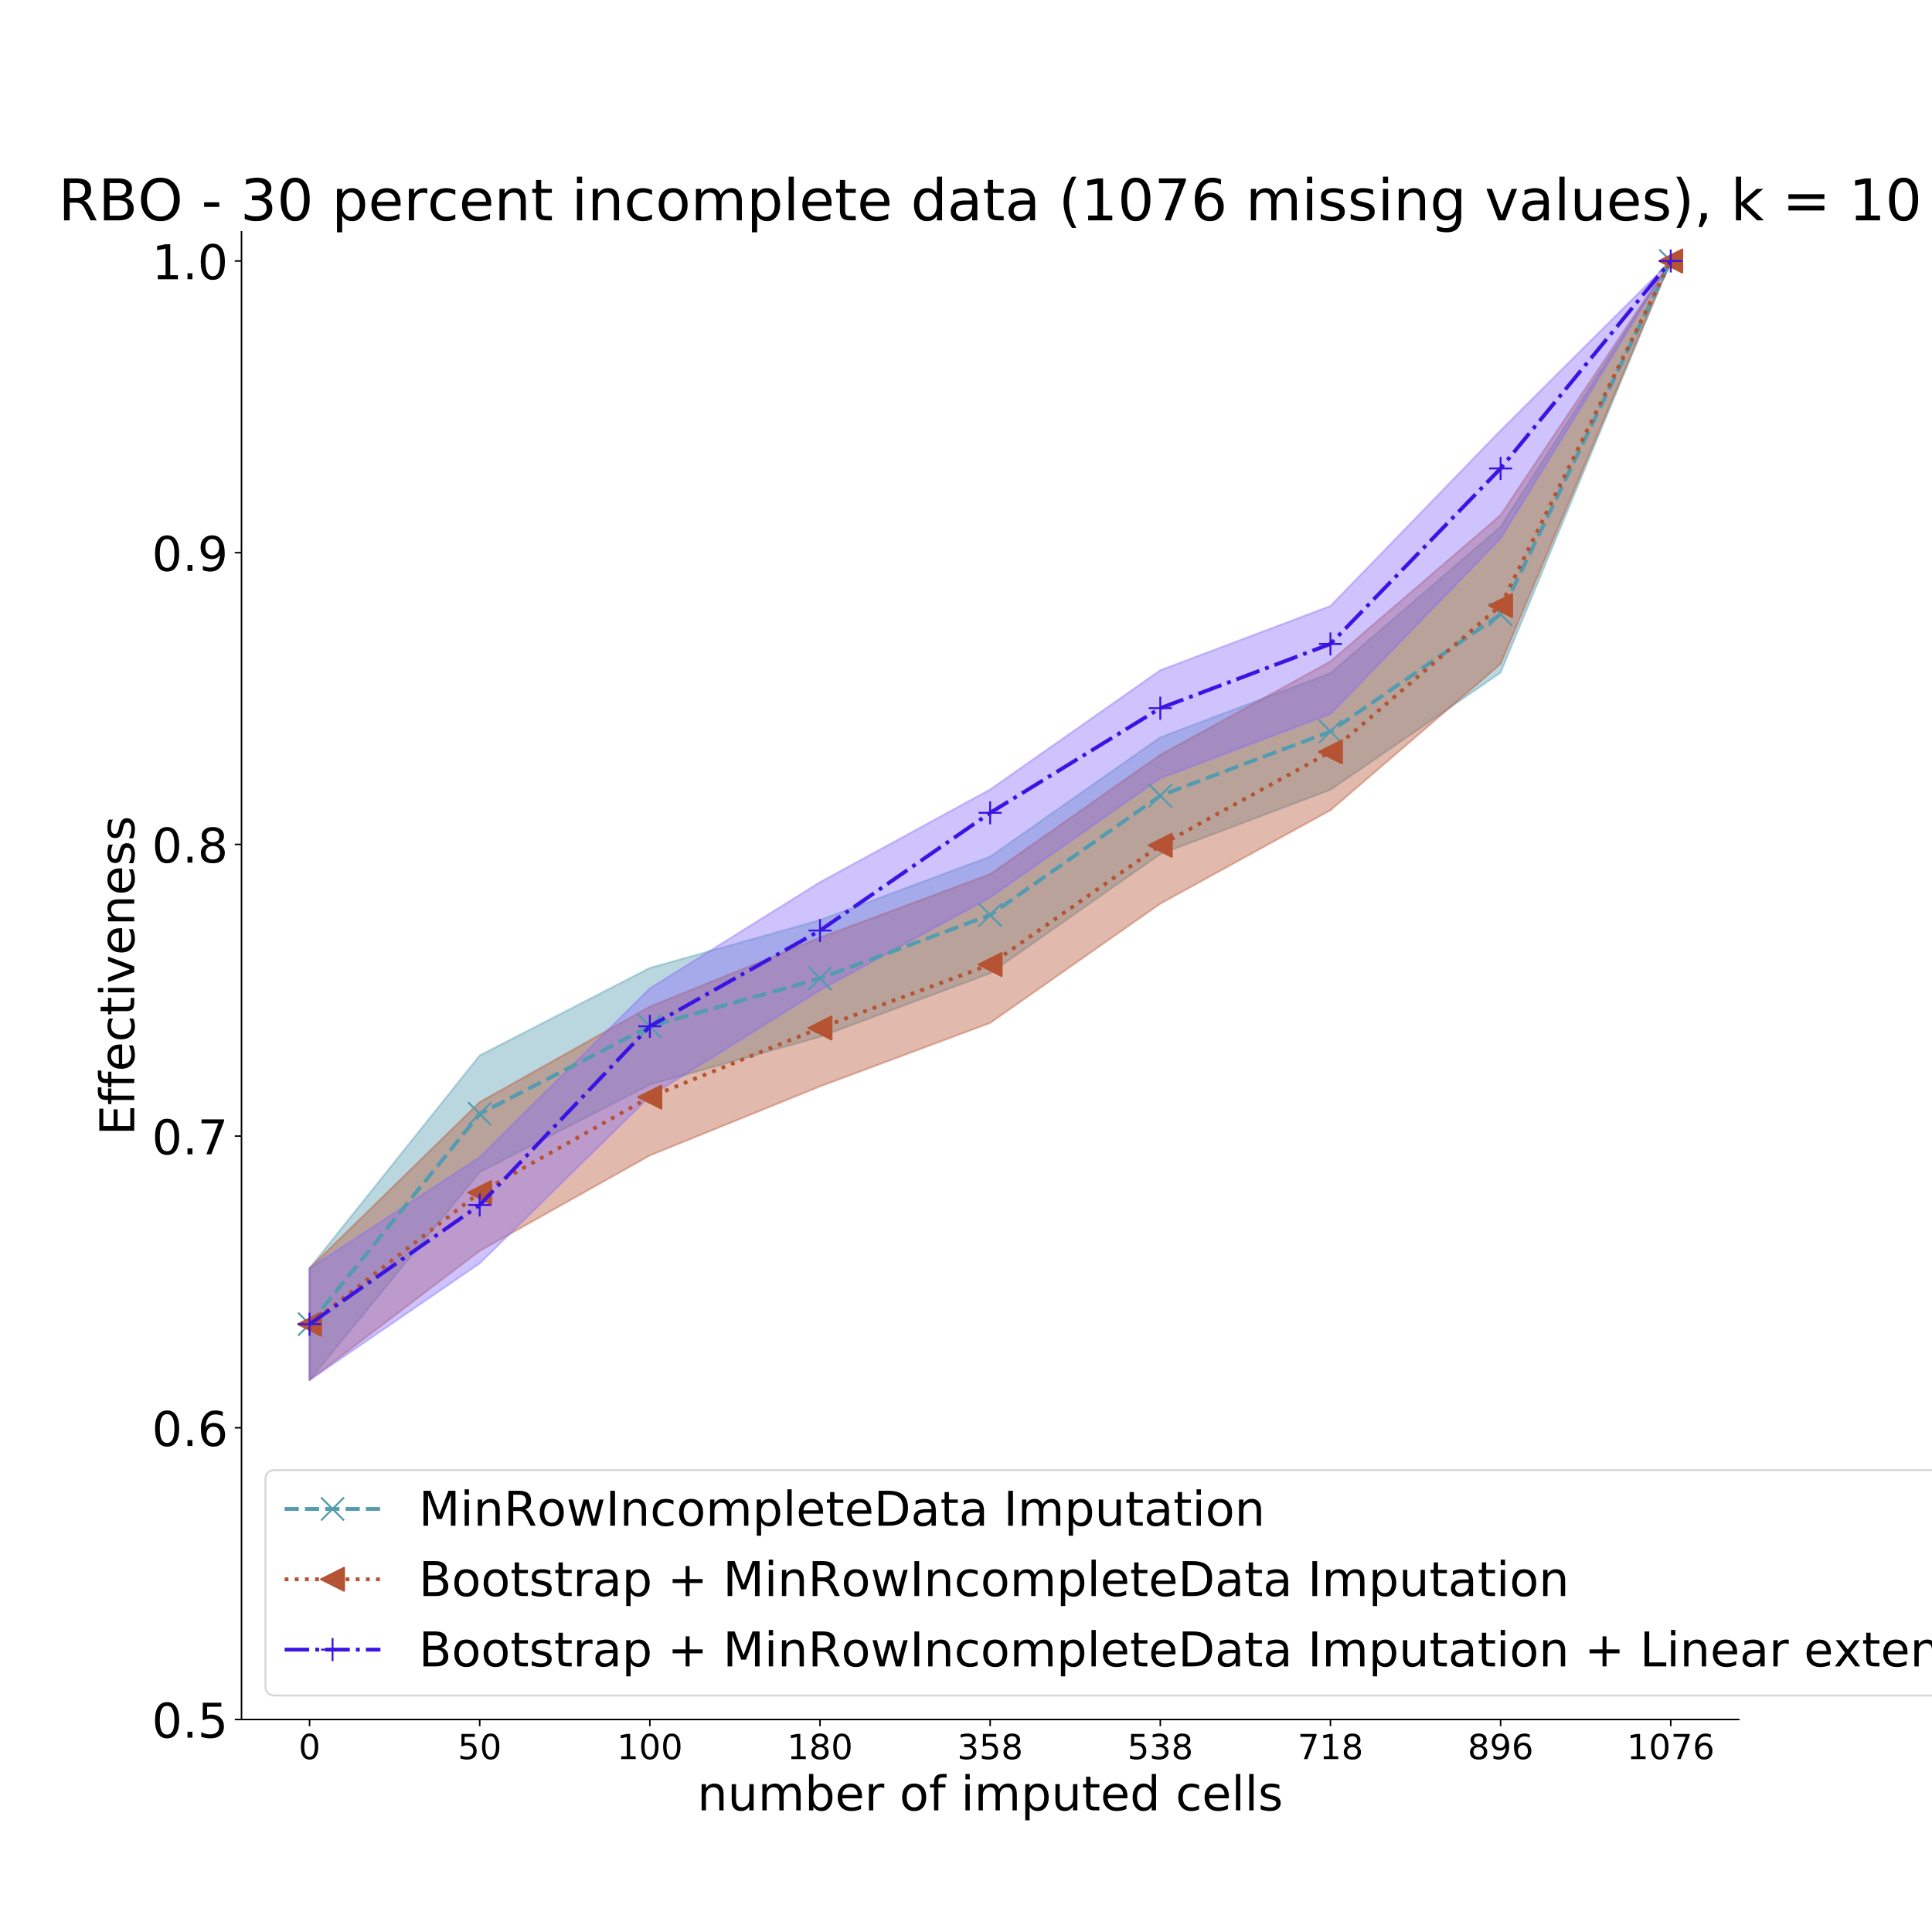 <?xml version="1.0" encoding="utf-8" standalone="no"?>
<!DOCTYPE svg PUBLIC "-//W3C//DTD SVG 1.1//EN"
  "http://www.w3.org/Graphics/SVG/1.1/DTD/svg11.dtd">
<!-- Created with matplotlib (http://matplotlib.org/) -->
<svg height="1008pt" version="1.1" viewBox="0 0 1008 1008" width="1008pt" xmlns="http://www.w3.org/2000/svg" xmlns:xlink="http://www.w3.org/1999/xlink">
 <defs>
  <style type="text/css">
*{stroke-linecap:butt;stroke-linejoin:round;}
  </style>
 </defs>
 <g id="figure_1">
  <g id="patch_1">
   <path d="M 0 1008 
L 1008 1008 
L 1008 0 
L 0 0 
z
" style="fill:#ffffff;"/>
  </g>
  <g id="axes_1">
   <g id="patch_2">
    <path d="M 126 897.12 
L 907.2 897.12 
L 907.2 120.96 
L 126 120.96 
z
" style="fill:#ffffff;"/>
   </g>
   <g id="PolyCollection_1">
    <defs>
     <path d="M 161.509 -346.276 
L 161.509 -287.983 
L 250.282 -396.443 
L 339.055 -442.099 
L 427.827 -467.072 
L 516.6 -500.19 
L 605.373 -562.424 
L 694.145 -595.935 
L 782.918 -657.067 
L 871.691 -871.821 
L 871.691 -871.821 
L 871.691 -871.821 
L 782.918 -733.161 
L 694.145 -656.81 
L 605.373 -623.299 
L 516.6 -561.065 
L 427.827 -527.947 
L 339.055 -502.975 
L 250.282 -457.318 
L 161.509 -346.276 
z
" id="mf5b3839e90" style="stroke:#539caf;stroke-opacity:0.4;"/>
    </defs>
    <g clip-path="url(#p3ab7a77aab)">
     <use style="fill:#539caf;fill-opacity:0.4;stroke:#539caf;stroke-opacity:0.4;" x="0" xlink:href="#mf5b3839e90" y="1008"/>
    </g>
   </g>
   <g id="PolyCollection_2">
    <defs>
     <path d="M 161.509 -346.276 
L 161.509 -287.983 
L 250.282 -355.352 
L 339.055 -405.181 
L 427.827 -441.2 
L 516.6 -474.318 
L 605.373 -536.552 
L 694.145 -585.282 
L 782.918 -661.632 
L 871.691 -871.821 
L 871.691 -871.821 
L 871.691 -871.821 
L 782.918 -739.248 
L 694.145 -662.898 
L 605.373 -614.168 
L 516.6 -551.934 
L 427.827 -518.816 
L 339.055 -482.797 
L 250.282 -432.968 
L 161.509 -346.276 
z
" id="mfecd7cfb87" style="stroke:#b65332;stroke-opacity:0.4;"/>
    </defs>
    <g clip-path="url(#p3ab7a77aab)">
     <use style="fill:#b65332;fill-opacity:0.4;stroke:#b65332;stroke-opacity:0.4;" x="0" xlink:href="#mfecd7cfb87" y="1008"/>
    </g>
   </g>
   <g id="PolyCollection_3">
    <defs>
     <path d="M 161.509 -346.276 
L 161.509 -287.983 
L 250.282 -348.872 
L 339.055 -436.012 
L 427.827 -491.422 
L 516.6 -539.759 
L 605.373 -601.993 
L 694.145 -635.504 
L 782.918 -727.073 
L 871.691 -871.821 
L 871.691 -871.821 
L 871.691 -871.821 
L 782.918 -783.383 
L 694.145 -691.814 
L 605.373 -658.303 
L 516.6 -596.069 
L 427.827 -547.732 
L 339.055 -492.322 
L 250.282 -404.244 
L 161.509 -346.276 
z
" id="mcb4f2f1c4e" style="stroke:#866bfa;stroke-opacity:0.4;"/>
    </defs>
    <g clip-path="url(#p3ab7a77aab)">
     <use style="fill:#866bfa;fill-opacity:0.4;stroke:#866bfa;stroke-opacity:0.4;" x="0" xlink:href="#mcb4f2f1c4e" y="1008"/>
    </g>
   </g>
   <g id="matplotlib.axis_1">
    <g id="xtick_1">
     <g id="line2d_1">
      <defs>
       <path d="M 0 0 
L 0 3.5 
" id="ma24eefcc87" style="stroke:#000000;stroke-width:0.8;"/>
      </defs>
      <g>
       <use style="stroke:#000000;stroke-width:0.8;" x="161.509" xlink:href="#ma24eefcc87" y="897.12"/>
      </g>
     </g>
     <g id="text_1">
      <!-- 0 -->
      <defs>
       <path d="M 31.781 66.406 
Q 24.172 66.406 20.328 58.906 
Q 16.5 51.422 16.5 36.375 
Q 16.5 21.391 20.328 13.891 
Q 24.172 6.391 31.781 6.391 
Q 39.453 6.391 43.281 13.891 
Q 47.125 21.391 47.125 36.375 
Q 47.125 51.422 43.281 58.906 
Q 39.453 66.406 31.781 66.406 
z
M 31.781 74.219 
Q 44.047 74.219 50.516 64.516 
Q 56.984 54.828 56.984 36.375 
Q 56.984 17.969 50.516 8.266 
Q 44.047 -1.422 31.781 -1.422 
Q 19.531 -1.422 13.062 8.266 
Q 6.594 17.969 6.594 36.375 
Q 6.594 54.828 13.062 64.516 
Q 19.531 74.219 31.781 74.219 
z
" id="DejaVuSans-30"/>
      </defs>
      <g transform="translate(155.783 917.797)scale(0.18 -0.18)">
       <use xlink:href="#DejaVuSans-30"/>
      </g>
     </g>
    </g>
    <g id="xtick_2">
     <g id="line2d_2">
      <g>
       <use style="stroke:#000000;stroke-width:0.8;" x="250.282" xlink:href="#ma24eefcc87" y="897.12"/>
      </g>
     </g>
     <g id="text_2">
      <!-- 50 -->
      <defs>
       <path d="M 10.797 72.906 
L 49.516 72.906 
L 49.516 64.594 
L 19.828 64.594 
L 19.828 46.734 
Q 21.969 47.469 24.109 47.828 
Q 26.266 48.188 28.422 48.188 
Q 40.625 48.188 47.75 41.5 
Q 54.891 34.812 54.891 23.391 
Q 54.891 11.625 47.562 5.094 
Q 40.234 -1.422 26.906 -1.422 
Q 22.312 -1.422 17.547 -0.641 
Q 12.797 0.141 7.719 1.703 
L 7.719 11.625 
Q 12.109 9.234 16.797 8.062 
Q 21.484 6.891 26.703 6.891 
Q 35.156 6.891 40.078 11.328 
Q 45.016 15.766 45.016 23.391 
Q 45.016 31 40.078 35.438 
Q 35.156 39.891 26.703 39.891 
Q 22.75 39.891 18.812 39.016 
Q 14.891 38.141 10.797 36.281 
z
" id="DejaVuSans-35"/>
      </defs>
      <g transform="translate(238.829 917.797)scale(0.18 -0.18)">
       <use xlink:href="#DejaVuSans-35"/>
       <use x="63.623" xlink:href="#DejaVuSans-30"/>
      </g>
     </g>
    </g>
    <g id="xtick_3">
     <g id="line2d_3">
      <g>
       <use style="stroke:#000000;stroke-width:0.8;" x="339.055" xlink:href="#ma24eefcc87" y="897.12"/>
      </g>
     </g>
     <g id="text_3">
      <!-- 100 -->
      <defs>
       <path d="M 12.406 8.297 
L 28.516 8.297 
L 28.516 63.922 
L 10.984 60.406 
L 10.984 69.391 
L 28.422 72.906 
L 38.281 72.906 
L 38.281 8.297 
L 54.391 8.297 
L 54.391 0 
L 12.406 0 
z
" id="DejaVuSans-31"/>
      </defs>
      <g transform="translate(321.876 917.797)scale(0.18 -0.18)">
       <use xlink:href="#DejaVuSans-31"/>
       <use x="63.623" xlink:href="#DejaVuSans-30"/>
       <use x="127.246" xlink:href="#DejaVuSans-30"/>
      </g>
     </g>
    </g>
    <g id="xtick_4">
     <g id="line2d_4">
      <g>
       <use style="stroke:#000000;stroke-width:0.8;" x="427.827" xlink:href="#ma24eefcc87" y="897.12"/>
      </g>
     </g>
     <g id="text_4">
      <!-- 180 -->
      <defs>
       <path d="M 31.781 34.625 
Q 24.75 34.625 20.719 30.859 
Q 16.703 27.094 16.703 20.516 
Q 16.703 13.922 20.719 10.156 
Q 24.75 6.391 31.781 6.391 
Q 38.812 6.391 42.859 10.172 
Q 46.922 13.969 46.922 20.516 
Q 46.922 27.094 42.891 30.859 
Q 38.875 34.625 31.781 34.625 
z
M 21.922 38.812 
Q 15.578 40.375 12.031 44.719 
Q 8.5 49.078 8.5 55.328 
Q 8.5 64.062 14.719 69.141 
Q 20.953 74.219 31.781 74.219 
Q 42.672 74.219 48.875 69.141 
Q 55.078 64.062 55.078 55.328 
Q 55.078 49.078 51.531 44.719 
Q 48 40.375 41.703 38.812 
Q 48.828 37.156 52.797 32.312 
Q 56.781 27.484 56.781 20.516 
Q 56.781 9.906 50.312 4.234 
Q 43.844 -1.422 31.781 -1.422 
Q 19.734 -1.422 13.25 4.234 
Q 6.781 9.906 6.781 20.516 
Q 6.781 27.484 10.781 32.312 
Q 14.797 37.156 21.922 38.812 
z
M 18.312 54.391 
Q 18.312 48.734 21.844 45.562 
Q 25.391 42.391 31.781 42.391 
Q 38.141 42.391 41.719 45.562 
Q 45.312 48.734 45.312 54.391 
Q 45.312 60.062 41.719 63.234 
Q 38.141 66.406 31.781 66.406 
Q 25.391 66.406 21.844 63.234 
Q 18.312 60.062 18.312 54.391 
z
" id="DejaVuSans-38"/>
      </defs>
      <g transform="translate(410.649 917.797)scale(0.18 -0.18)">
       <use xlink:href="#DejaVuSans-31"/>
       <use x="63.623" xlink:href="#DejaVuSans-38"/>
       <use x="127.246" xlink:href="#DejaVuSans-30"/>
      </g>
     </g>
    </g>
    <g id="xtick_5">
     <g id="line2d_5">
      <g>
       <use style="stroke:#000000;stroke-width:0.8;" x="516.6" xlink:href="#ma24eefcc87" y="897.12"/>
      </g>
     </g>
     <g id="text_5">
      <!-- 358 -->
      <defs>
       <path d="M 40.578 39.312 
Q 47.656 37.797 51.625 33 
Q 55.609 28.219 55.609 21.188 
Q 55.609 10.406 48.188 4.484 
Q 40.766 -1.422 27.094 -1.422 
Q 22.516 -1.422 17.656 -0.516 
Q 12.797 0.391 7.625 2.203 
L 7.625 11.719 
Q 11.719 9.328 16.594 8.109 
Q 21.484 6.891 26.812 6.891 
Q 36.078 6.891 40.938 10.547 
Q 45.797 14.203 45.797 21.188 
Q 45.797 27.641 41.281 31.266 
Q 36.766 34.906 28.719 34.906 
L 20.219 34.906 
L 20.219 43.016 
L 29.109 43.016 
Q 36.375 43.016 40.234 45.922 
Q 44.094 48.828 44.094 54.297 
Q 44.094 59.906 40.109 62.906 
Q 36.141 65.922 28.719 65.922 
Q 24.656 65.922 20.016 65.031 
Q 15.375 64.156 9.812 62.312 
L 9.812 71.094 
Q 15.438 72.656 20.344 73.438 
Q 25.25 74.219 29.594 74.219 
Q 40.828 74.219 47.359 69.109 
Q 53.906 64.016 53.906 55.328 
Q 53.906 49.266 50.438 45.094 
Q 46.969 40.922 40.578 39.312 
z
" id="DejaVuSans-33"/>
      </defs>
      <g transform="translate(499.421 917.797)scale(0.18 -0.18)">
       <use xlink:href="#DejaVuSans-33"/>
       <use x="63.623" xlink:href="#DejaVuSans-35"/>
       <use x="127.246" xlink:href="#DejaVuSans-38"/>
      </g>
     </g>
    </g>
    <g id="xtick_6">
     <g id="line2d_6">
      <g>
       <use style="stroke:#000000;stroke-width:0.8;" x="605.373" xlink:href="#ma24eefcc87" y="897.12"/>
      </g>
     </g>
     <g id="text_6">
      <!-- 538 -->
      <g transform="translate(588.194 917.797)scale(0.18 -0.18)">
       <use xlink:href="#DejaVuSans-35"/>
       <use x="63.623" xlink:href="#DejaVuSans-33"/>
       <use x="127.246" xlink:href="#DejaVuSans-38"/>
      </g>
     </g>
    </g>
    <g id="xtick_7">
     <g id="line2d_7">
      <g>
       <use style="stroke:#000000;stroke-width:0.8;" x="694.145" xlink:href="#ma24eefcc87" y="897.12"/>
      </g>
     </g>
     <g id="text_7">
      <!-- 718 -->
      <defs>
       <path d="M 8.203 72.906 
L 55.078 72.906 
L 55.078 68.703 
L 28.609 0 
L 18.312 0 
L 43.219 64.594 
L 8.203 64.594 
z
" id="DejaVuSans-37"/>
      </defs>
      <g transform="translate(676.967 917.797)scale(0.18 -0.18)">
       <use xlink:href="#DejaVuSans-37"/>
       <use x="63.623" xlink:href="#DejaVuSans-31"/>
       <use x="127.246" xlink:href="#DejaVuSans-38"/>
      </g>
     </g>
    </g>
    <g id="xtick_8">
     <g id="line2d_8">
      <g>
       <use style="stroke:#000000;stroke-width:0.8;" x="782.918" xlink:href="#ma24eefcc87" y="897.12"/>
      </g>
     </g>
     <g id="text_8">
      <!-- 896 -->
      <defs>
       <path d="M 10.984 1.516 
L 10.984 10.5 
Q 14.703 8.734 18.5 7.812 
Q 22.312 6.891 25.984 6.891 
Q 35.75 6.891 40.891 13.453 
Q 46.047 20.016 46.781 33.406 
Q 43.953 29.203 39.594 26.953 
Q 35.25 24.703 29.984 24.703 
Q 19.047 24.703 12.672 31.312 
Q 6.297 37.938 6.297 49.422 
Q 6.297 60.641 12.938 67.422 
Q 19.578 74.219 30.609 74.219 
Q 43.266 74.219 49.922 64.516 
Q 56.594 54.828 56.594 36.375 
Q 56.594 19.141 48.406 8.859 
Q 40.234 -1.422 26.422 -1.422 
Q 22.703 -1.422 18.891 -0.688 
Q 15.094 0.047 10.984 1.516 
z
M 30.609 32.422 
Q 37.25 32.422 41.125 36.953 
Q 45.016 41.5 45.016 49.422 
Q 45.016 57.281 41.125 61.844 
Q 37.25 66.406 30.609 66.406 
Q 23.969 66.406 20.094 61.844 
Q 16.219 57.281 16.219 49.422 
Q 16.219 41.5 20.094 36.953 
Q 23.969 32.422 30.609 32.422 
z
" id="DejaVuSans-39"/>
       <path d="M 33.016 40.375 
Q 26.375 40.375 22.484 35.828 
Q 18.609 31.297 18.609 23.391 
Q 18.609 15.531 22.484 10.953 
Q 26.375 6.391 33.016 6.391 
Q 39.656 6.391 43.531 10.953 
Q 47.406 15.531 47.406 23.391 
Q 47.406 31.297 43.531 35.828 
Q 39.656 40.375 33.016 40.375 
z
M 52.594 71.297 
L 52.594 62.312 
Q 48.875 64.062 45.094 64.984 
Q 41.312 65.922 37.594 65.922 
Q 27.828 65.922 22.672 59.328 
Q 17.531 52.734 16.797 39.406 
Q 19.672 43.656 24.016 45.922 
Q 28.375 48.188 33.594 48.188 
Q 44.578 48.188 50.953 41.516 
Q 57.328 34.859 57.328 23.391 
Q 57.328 12.156 50.688 5.359 
Q 44.047 -1.422 33.016 -1.422 
Q 20.359 -1.422 13.672 8.266 
Q 6.984 17.969 6.984 36.375 
Q 6.984 53.656 15.188 63.938 
Q 23.391 74.219 37.203 74.219 
Q 40.922 74.219 44.703 73.484 
Q 48.484 72.75 52.594 71.297 
z
" id="DejaVuSans-36"/>
      </defs>
      <g transform="translate(765.739 917.797)scale(0.18 -0.18)">
       <use xlink:href="#DejaVuSans-38"/>
       <use x="63.623" xlink:href="#DejaVuSans-39"/>
       <use x="127.246" xlink:href="#DejaVuSans-36"/>
      </g>
     </g>
    </g>
    <g id="xtick_9">
     <g id="line2d_9">
      <g>
       <use style="stroke:#000000;stroke-width:0.8;" x="871.691" xlink:href="#ma24eefcc87" y="897.12"/>
      </g>
     </g>
     <g id="text_9">
      <!-- 1076 -->
      <g transform="translate(848.786 917.797)scale(0.18 -0.18)">
       <use xlink:href="#DejaVuSans-31"/>
       <use x="63.623" xlink:href="#DejaVuSans-30"/>
       <use x="127.246" xlink:href="#DejaVuSans-37"/>
       <use x="190.869" xlink:href="#DejaVuSans-36"/>
      </g>
     </g>
    </g>
    <g id="text_10">
     <!-- number of imputed cells -->
     <defs>
      <path d="M 54.891 33.016 
L 54.891 0 
L 45.906 0 
L 45.906 32.719 
Q 45.906 40.484 42.875 44.328 
Q 39.844 48.188 33.797 48.188 
Q 26.516 48.188 22.312 43.547 
Q 18.109 38.922 18.109 30.906 
L 18.109 0 
L 9.078 0 
L 9.078 54.688 
L 18.109 54.688 
L 18.109 46.188 
Q 21.344 51.125 25.703 53.562 
Q 30.078 56 35.797 56 
Q 45.219 56 50.047 50.172 
Q 54.891 44.344 54.891 33.016 
z
" id="DejaVuSans-6e"/>
      <path d="M 8.5 21.578 
L 8.5 54.688 
L 17.484 54.688 
L 17.484 21.922 
Q 17.484 14.156 20.5 10.266 
Q 23.531 6.391 29.594 6.391 
Q 36.859 6.391 41.078 11.031 
Q 45.312 15.672 45.312 23.688 
L 45.312 54.688 
L 54.297 54.688 
L 54.297 0 
L 45.312 0 
L 45.312 8.406 
Q 42.047 3.422 37.719 1 
Q 33.406 -1.422 27.688 -1.422 
Q 18.266 -1.422 13.375 4.438 
Q 8.5 10.297 8.5 21.578 
z
M 31.109 56 
z
" id="DejaVuSans-75"/>
      <path d="M 52 44.188 
Q 55.375 50.25 60.062 53.125 
Q 64.75 56 71.094 56 
Q 79.641 56 84.281 50.016 
Q 88.922 44.047 88.922 33.016 
L 88.922 0 
L 79.891 0 
L 79.891 32.719 
Q 79.891 40.578 77.094 44.375 
Q 74.312 48.188 68.609 48.188 
Q 61.625 48.188 57.562 43.547 
Q 53.516 38.922 53.516 30.906 
L 53.516 0 
L 44.484 0 
L 44.484 32.719 
Q 44.484 40.625 41.703 44.406 
Q 38.922 48.188 33.109 48.188 
Q 26.219 48.188 22.156 43.531 
Q 18.109 38.875 18.109 30.906 
L 18.109 0 
L 9.078 0 
L 9.078 54.688 
L 18.109 54.688 
L 18.109 46.188 
Q 21.188 51.219 25.484 53.609 
Q 29.781 56 35.688 56 
Q 41.656 56 45.828 52.969 
Q 50 49.953 52 44.188 
z
" id="DejaVuSans-6d"/>
      <path d="M 48.688 27.297 
Q 48.688 37.203 44.609 42.844 
Q 40.531 48.484 33.406 48.484 
Q 26.266 48.484 22.188 42.844 
Q 18.109 37.203 18.109 27.297 
Q 18.109 17.391 22.188 11.75 
Q 26.266 6.109 33.406 6.109 
Q 40.531 6.109 44.609 11.75 
Q 48.688 17.391 48.688 27.297 
z
M 18.109 46.391 
Q 20.953 51.266 25.266 53.625 
Q 29.594 56 35.594 56 
Q 45.562 56 51.781 48.094 
Q 58.016 40.188 58.016 27.297 
Q 58.016 14.406 51.781 6.484 
Q 45.562 -1.422 35.594 -1.422 
Q 29.594 -1.422 25.266 0.953 
Q 20.953 3.328 18.109 8.203 
L 18.109 0 
L 9.078 0 
L 9.078 75.984 
L 18.109 75.984 
z
" id="DejaVuSans-62"/>
      <path d="M 56.203 29.594 
L 56.203 25.203 
L 14.891 25.203 
Q 15.484 15.922 20.484 11.062 
Q 25.484 6.203 34.422 6.203 
Q 39.594 6.203 44.453 7.469 
Q 49.312 8.734 54.109 11.281 
L 54.109 2.781 
Q 49.266 0.734 44.188 -0.344 
Q 39.109 -1.422 33.891 -1.422 
Q 20.797 -1.422 13.156 6.188 
Q 5.516 13.812 5.516 26.812 
Q 5.516 40.234 12.766 48.109 
Q 20.016 56 32.328 56 
Q 43.359 56 49.781 48.891 
Q 56.203 41.797 56.203 29.594 
z
M 47.219 32.234 
Q 47.125 39.594 43.094 43.984 
Q 39.062 48.391 32.422 48.391 
Q 24.906 48.391 20.391 44.141 
Q 15.875 39.891 15.188 32.172 
z
" id="DejaVuSans-65"/>
      <path d="M 41.109 46.297 
Q 39.594 47.172 37.812 47.578 
Q 36.031 48 33.891 48 
Q 26.266 48 22.188 43.047 
Q 18.109 38.094 18.109 28.812 
L 18.109 0 
L 9.078 0 
L 9.078 54.688 
L 18.109 54.688 
L 18.109 46.188 
Q 20.953 51.172 25.484 53.578 
Q 30.031 56 36.531 56 
Q 37.453 56 38.578 55.875 
Q 39.703 55.766 41.062 55.516 
z
" id="DejaVuSans-72"/>
      <path id="DejaVuSans-20"/>
      <path d="M 30.609 48.391 
Q 23.391 48.391 19.188 42.75 
Q 14.984 37.109 14.984 27.297 
Q 14.984 17.484 19.156 11.844 
Q 23.344 6.203 30.609 6.203 
Q 37.797 6.203 41.984 11.859 
Q 46.188 17.531 46.188 27.297 
Q 46.188 37.016 41.984 42.703 
Q 37.797 48.391 30.609 48.391 
z
M 30.609 56 
Q 42.328 56 49.016 48.375 
Q 55.719 40.766 55.719 27.297 
Q 55.719 13.875 49.016 6.219 
Q 42.328 -1.422 30.609 -1.422 
Q 18.844 -1.422 12.172 6.219 
Q 5.516 13.875 5.516 27.297 
Q 5.516 40.766 12.172 48.375 
Q 18.844 56 30.609 56 
z
" id="DejaVuSans-6f"/>
      <path d="M 37.109 75.984 
L 37.109 68.5 
L 28.516 68.5 
Q 23.688 68.5 21.797 66.547 
Q 19.922 64.594 19.922 59.516 
L 19.922 54.688 
L 34.719 54.688 
L 34.719 47.703 
L 19.922 47.703 
L 19.922 0 
L 10.891 0 
L 10.891 47.703 
L 2.297 47.703 
L 2.297 54.688 
L 10.891 54.688 
L 10.891 58.5 
Q 10.891 67.625 15.141 71.797 
Q 19.391 75.984 28.609 75.984 
z
" id="DejaVuSans-66"/>
      <path d="M 9.422 54.688 
L 18.406 54.688 
L 18.406 0 
L 9.422 0 
z
M 9.422 75.984 
L 18.406 75.984 
L 18.406 64.594 
L 9.422 64.594 
z
" id="DejaVuSans-69"/>
      <path d="M 18.109 8.203 
L 18.109 -20.797 
L 9.078 -20.797 
L 9.078 54.688 
L 18.109 54.688 
L 18.109 46.391 
Q 20.953 51.266 25.266 53.625 
Q 29.594 56 35.594 56 
Q 45.562 56 51.781 48.094 
Q 58.016 40.188 58.016 27.297 
Q 58.016 14.406 51.781 6.484 
Q 45.562 -1.422 35.594 -1.422 
Q 29.594 -1.422 25.266 0.953 
Q 20.953 3.328 18.109 8.203 
z
M 48.688 27.297 
Q 48.688 37.203 44.609 42.844 
Q 40.531 48.484 33.406 48.484 
Q 26.266 48.484 22.188 42.844 
Q 18.109 37.203 18.109 27.297 
Q 18.109 17.391 22.188 11.75 
Q 26.266 6.109 33.406 6.109 
Q 40.531 6.109 44.609 11.75 
Q 48.688 17.391 48.688 27.297 
z
" id="DejaVuSans-70"/>
      <path d="M 18.312 70.219 
L 18.312 54.688 
L 36.812 54.688 
L 36.812 47.703 
L 18.312 47.703 
L 18.312 18.016 
Q 18.312 11.328 20.141 9.422 
Q 21.969 7.516 27.594 7.516 
L 36.812 7.516 
L 36.812 0 
L 27.594 0 
Q 17.188 0 13.234 3.875 
Q 9.281 7.766 9.281 18.016 
L 9.281 47.703 
L 2.688 47.703 
L 2.688 54.688 
L 9.281 54.688 
L 9.281 70.219 
z
" id="DejaVuSans-74"/>
      <path d="M 45.406 46.391 
L 45.406 75.984 
L 54.391 75.984 
L 54.391 0 
L 45.406 0 
L 45.406 8.203 
Q 42.578 3.328 38.25 0.953 
Q 33.938 -1.422 27.875 -1.422 
Q 17.969 -1.422 11.734 6.484 
Q 5.516 14.406 5.516 27.297 
Q 5.516 40.188 11.734 48.094 
Q 17.969 56 27.875 56 
Q 33.938 56 38.25 53.625 
Q 42.578 51.266 45.406 46.391 
z
M 14.797 27.297 
Q 14.797 17.391 18.875 11.75 
Q 22.953 6.109 30.078 6.109 
Q 37.203 6.109 41.297 11.75 
Q 45.406 17.391 45.406 27.297 
Q 45.406 37.203 41.297 42.844 
Q 37.203 48.484 30.078 48.484 
Q 22.953 48.484 18.875 42.844 
Q 14.797 37.203 14.797 27.297 
z
" id="DejaVuSans-64"/>
      <path d="M 48.781 52.594 
L 48.781 44.188 
Q 44.969 46.297 41.141 47.344 
Q 37.312 48.391 33.406 48.391 
Q 24.656 48.391 19.812 42.844 
Q 14.984 37.312 14.984 27.297 
Q 14.984 17.281 19.812 11.734 
Q 24.656 6.203 33.406 6.203 
Q 37.312 6.203 41.141 7.25 
Q 44.969 8.297 48.781 10.406 
L 48.781 2.094 
Q 45.016 0.344 40.984 -0.531 
Q 36.969 -1.422 32.422 -1.422 
Q 20.062 -1.422 12.781 6.344 
Q 5.516 14.109 5.516 27.297 
Q 5.516 40.672 12.859 48.328 
Q 20.219 56 33.016 56 
Q 37.156 56 41.109 55.141 
Q 45.062 54.297 48.781 52.594 
z
" id="DejaVuSans-63"/>
      <path d="M 9.422 75.984 
L 18.406 75.984 
L 18.406 0 
L 9.422 0 
z
" id="DejaVuSans-6c"/>
      <path d="M 44.281 53.078 
L 44.281 44.578 
Q 40.484 46.531 36.375 47.5 
Q 32.281 48.484 27.875 48.484 
Q 21.188 48.484 17.844 46.438 
Q 14.5 44.391 14.5 40.281 
Q 14.5 37.156 16.891 35.375 
Q 19.281 33.594 26.516 31.984 
L 29.594 31.297 
Q 39.156 29.25 43.188 25.516 
Q 47.219 21.781 47.219 15.094 
Q 47.219 7.469 41.188 3.016 
Q 35.156 -1.422 24.609 -1.422 
Q 20.219 -1.422 15.453 -0.562 
Q 10.688 0.297 5.422 2 
L 5.422 11.281 
Q 10.406 8.688 15.234 7.391 
Q 20.062 6.109 24.812 6.109 
Q 31.156 6.109 34.562 8.281 
Q 37.984 10.453 37.984 14.406 
Q 37.984 18.062 35.516 20.016 
Q 33.062 21.969 24.703 23.781 
L 21.578 24.516 
Q 13.234 26.266 9.516 29.906 
Q 5.812 33.547 5.812 39.891 
Q 5.812 47.609 11.281 51.797 
Q 16.75 56 26.812 56 
Q 31.781 56 36.172 55.266 
Q 40.578 54.547 44.281 53.078 
z
" id="DejaVuSans-73"/>
     </defs>
     <g transform="translate(363.793 944.537)scale(0.25 -0.25)">
      <use xlink:href="#DejaVuSans-6e"/>
      <use x="63.379" xlink:href="#DejaVuSans-75"/>
      <use x="126.758" xlink:href="#DejaVuSans-6d"/>
      <use x="224.17" xlink:href="#DejaVuSans-62"/>
      <use x="287.646" xlink:href="#DejaVuSans-65"/>
      <use x="349.17" xlink:href="#DejaVuSans-72"/>
      <use x="390.283" xlink:href="#DejaVuSans-20"/>
      <use x="422.07" xlink:href="#DejaVuSans-6f"/>
      <use x="483.252" xlink:href="#DejaVuSans-66"/>
      <use x="518.457" xlink:href="#DejaVuSans-20"/>
      <use x="550.244" xlink:href="#DejaVuSans-69"/>
      <use x="578.027" xlink:href="#DejaVuSans-6d"/>
      <use x="675.439" xlink:href="#DejaVuSans-70"/>
      <use x="738.916" xlink:href="#DejaVuSans-75"/>
      <use x="802.295" xlink:href="#DejaVuSans-74"/>
      <use x="841.504" xlink:href="#DejaVuSans-65"/>
      <use x="903.027" xlink:href="#DejaVuSans-64"/>
      <use x="966.504" xlink:href="#DejaVuSans-20"/>
      <use x="998.291" xlink:href="#DejaVuSans-63"/>
      <use x="1053.271" xlink:href="#DejaVuSans-65"/>
      <use x="1114.795" xlink:href="#DejaVuSans-6c"/>
      <use x="1142.578" xlink:href="#DejaVuSans-6c"/>
      <use x="1170.361" xlink:href="#DejaVuSans-73"/>
     </g>
    </g>
   </g>
   <g id="matplotlib.axis_2">
    <g id="ytick_1">
     <g id="line2d_10">
      <defs>
       <path d="M 0 0 
L -3.5 0 
" id="m25cbc87852" style="stroke:#000000;stroke-width:0.8;"/>
      </defs>
      <g>
       <use style="stroke:#000000;stroke-width:0.8;" x="126" xlink:href="#m25cbc87852" y="897.12"/>
      </g>
     </g>
     <g id="text_11">
      <!-- 0.5 -->
      <defs>
       <path d="M 10.688 12.406 
L 21 12.406 
L 21 0 
L 10.688 0 
z
" id="DejaVuSans-2e"/>
      </defs>
      <g transform="translate(79.242 906.618)scale(0.25 -0.25)">
       <use xlink:href="#DejaVuSans-30"/>
       <use x="63.623" xlink:href="#DejaVuSans-2e"/>
       <use x="95.41" xlink:href="#DejaVuSans-35"/>
      </g>
     </g>
    </g>
    <g id="ytick_2">
     <g id="line2d_11">
      <g>
       <use style="stroke:#000000;stroke-width:0.8;" x="126" xlink:href="#m25cbc87852" y="744.932"/>
      </g>
     </g>
     <g id="text_12">
      <!-- 0.6 -->
      <g transform="translate(79.242 754.43)scale(0.25 -0.25)">
       <use xlink:href="#DejaVuSans-30"/>
       <use x="63.623" xlink:href="#DejaVuSans-2e"/>
       <use x="95.41" xlink:href="#DejaVuSans-36"/>
      </g>
     </g>
    </g>
    <g id="ytick_3">
     <g id="line2d_12">
      <g>
       <use style="stroke:#000000;stroke-width:0.8;" x="126" xlink:href="#m25cbc87852" y="592.744"/>
      </g>
     </g>
     <g id="text_13">
      <!-- 0.7 -->
      <g transform="translate(79.242 602.242)scale(0.25 -0.25)">
       <use xlink:href="#DejaVuSans-30"/>
       <use x="63.623" xlink:href="#DejaVuSans-2e"/>
       <use x="95.41" xlink:href="#DejaVuSans-37"/>
      </g>
     </g>
    </g>
    <g id="ytick_4">
     <g id="line2d_13">
      <g>
       <use style="stroke:#000000;stroke-width:0.8;" x="126" xlink:href="#m25cbc87852" y="440.555"/>
      </g>
     </g>
     <g id="text_14">
      <!-- 0.8 -->
      <g transform="translate(79.242 450.053)scale(0.25 -0.25)">
       <use xlink:href="#DejaVuSans-30"/>
       <use x="63.623" xlink:href="#DejaVuSans-2e"/>
       <use x="95.41" xlink:href="#DejaVuSans-38"/>
      </g>
     </g>
    </g>
    <g id="ytick_5">
     <g id="line2d_14">
      <g>
       <use style="stroke:#000000;stroke-width:0.8;" x="126" xlink:href="#m25cbc87852" y="288.367"/>
      </g>
     </g>
     <g id="text_15">
      <!-- 0.9 -->
      <g transform="translate(79.242 297.865)scale(0.25 -0.25)">
       <use xlink:href="#DejaVuSans-30"/>
       <use x="63.623" xlink:href="#DejaVuSans-2e"/>
       <use x="95.41" xlink:href="#DejaVuSans-39"/>
      </g>
     </g>
    </g>
    <g id="ytick_6">
     <g id="line2d_15">
      <g>
       <use style="stroke:#000000;stroke-width:0.8;" x="126" xlink:href="#m25cbc87852" y="136.179"/>
      </g>
     </g>
     <g id="text_16">
      <!-- 1.0 -->
      <g transform="translate(79.242 145.677)scale(0.25 -0.25)">
       <use xlink:href="#DejaVuSans-31"/>
       <use x="63.623" xlink:href="#DejaVuSans-2e"/>
       <use x="95.41" xlink:href="#DejaVuSans-30"/>
      </g>
     </g>
    </g>
    <g id="text_17">
     <!-- Effectiveness -->
     <defs>
      <path d="M 9.812 72.906 
L 55.906 72.906 
L 55.906 64.594 
L 19.672 64.594 
L 19.672 43.016 
L 54.391 43.016 
L 54.391 34.719 
L 19.672 34.719 
L 19.672 8.297 
L 56.781 8.297 
L 56.781 0 
L 9.812 0 
z
" id="DejaVuSans-45"/>
      <path d="M 2.984 54.688 
L 12.5 54.688 
L 29.594 8.797 
L 46.688 54.688 
L 56.203 54.688 
L 35.688 0 
L 23.484 0 
z
" id="DejaVuSans-76"/>
     </defs>
     <g transform="translate(70.043 592.403)rotate(-90)scale(0.25 -0.25)">
      <use xlink:href="#DejaVuSans-45"/>
      <use x="63.184" xlink:href="#DejaVuSans-66"/>
      <use x="98.389" xlink:href="#DejaVuSans-66"/>
      <use x="133.594" xlink:href="#DejaVuSans-65"/>
      <use x="195.117" xlink:href="#DejaVuSans-63"/>
      <use x="250.098" xlink:href="#DejaVuSans-74"/>
      <use x="289.307" xlink:href="#DejaVuSans-69"/>
      <use x="317.09" xlink:href="#DejaVuSans-76"/>
      <use x="376.27" xlink:href="#DejaVuSans-65"/>
      <use x="437.793" xlink:href="#DejaVuSans-6e"/>
      <use x="501.172" xlink:href="#DejaVuSans-65"/>
      <use x="562.695" xlink:href="#DejaVuSans-73"/>
      <use x="614.795" xlink:href="#DejaVuSans-73"/>
     </g>
    </g>
   </g>
   <g id="line2d_16">
    <path clip-path="url(#p3ab7a77aab)" d="M 161.509 690.871 
L 250.282 581.119 
L 339.055 535.463 
L 427.827 510.49 
L 516.6 477.372 
L 605.373 415.138 
L 694.145 381.627 
L 782.918 320.496 
L 871.691 136.179 
" style="fill:none;stroke:#539caf;stroke-dasharray:7.4,3.2;stroke-dashoffset:0;stroke-width:2;"/>
    <defs>
     <path d="M -6 6 
L 6 -6 
M -6 -6 
L 6 6 
" id="mb3153f999e" style="stroke:#539caf;"/>
    </defs>
    <g clip-path="url(#p3ab7a77aab)">
     <use style="fill:#539caf;stroke:#539caf;" x="161.509" xlink:href="#mb3153f999e" y="690.871"/>
     <use style="fill:#539caf;stroke:#539caf;" x="250.282" xlink:href="#mb3153f999e" y="581.119"/>
     <use style="fill:#539caf;stroke:#539caf;" x="339.055" xlink:href="#mb3153f999e" y="535.463"/>
     <use style="fill:#539caf;stroke:#539caf;" x="427.827" xlink:href="#mb3153f999e" y="510.49"/>
     <use style="fill:#539caf;stroke:#539caf;" x="516.6" xlink:href="#mb3153f999e" y="477.372"/>
     <use style="fill:#539caf;stroke:#539caf;" x="605.373" xlink:href="#mb3153f999e" y="415.138"/>
     <use style="fill:#539caf;stroke:#539caf;" x="694.145" xlink:href="#mb3153f999e" y="381.627"/>
     <use style="fill:#539caf;stroke:#539caf;" x="782.918" xlink:href="#mb3153f999e" y="320.496"/>
     <use style="fill:#539caf;stroke:#539caf;" x="871.691" xlink:href="#mb3153f999e" y="136.179"/>
    </g>
   </g>
   <g id="line2d_17">
    <path clip-path="url(#p3ab7a77aab)" d="M 161.509 690.871 
L 250.282 622.21 
L 339.055 572.381 
L 427.827 536.362 
L 516.6 503.244 
L 605.373 441.01 
L 694.145 392.281 
L 782.918 315.93 
L 871.691 136.179 
" style="fill:none;stroke:#b65332;stroke-dasharray:2,3.3;stroke-dashoffset:0;stroke-width:2;"/>
    <defs>
     <path d="M -6 -0 
L 6 6 
L 6 -6 
z
" id="mb85b5191a4" style="stroke:#b65332;stroke-linejoin:miter;"/>
    </defs>
    <g clip-path="url(#p3ab7a77aab)">
     <use style="fill:#b65332;stroke:#b65332;stroke-linejoin:miter;" x="161.509" xlink:href="#mb85b5191a4" y="690.871"/>
     <use style="fill:#b65332;stroke:#b65332;stroke-linejoin:miter;" x="250.282" xlink:href="#mb85b5191a4" y="622.21"/>
     <use style="fill:#b65332;stroke:#b65332;stroke-linejoin:miter;" x="339.055" xlink:href="#mb85b5191a4" y="572.381"/>
     <use style="fill:#b65332;stroke:#b65332;stroke-linejoin:miter;" x="427.827" xlink:href="#mb85b5191a4" y="536.362"/>
     <use style="fill:#b65332;stroke:#b65332;stroke-linejoin:miter;" x="516.6" xlink:href="#mb85b5191a4" y="503.244"/>
     <use style="fill:#b65332;stroke:#b65332;stroke-linejoin:miter;" x="605.373" xlink:href="#mb85b5191a4" y="441.01"/>
     <use style="fill:#b65332;stroke:#b65332;stroke-linejoin:miter;" x="694.145" xlink:href="#mb85b5191a4" y="392.281"/>
     <use style="fill:#b65332;stroke:#b65332;stroke-linejoin:miter;" x="782.918" xlink:href="#mb85b5191a4" y="315.93"/>
     <use style="fill:#b65332;stroke:#b65332;stroke-linejoin:miter;" x="871.691" xlink:href="#mb85b5191a4" y="136.179"/>
    </g>
   </g>
   <g id="line2d_18">
    <path clip-path="url(#p3ab7a77aab)" d="M 161.509 690.871 
L 250.282 628.691 
L 339.055 535.463 
L 427.827 485.496 
L 516.6 424.079 
L 605.373 369.482 
L 694.145 335.971 
L 782.918 244.401 
L 871.691 136.179 
" style="fill:none;stroke:#3a14e3;stroke-dasharray:12.8,3.2,2,3.2;stroke-dashoffset:0;stroke-width:2;"/>
    <defs>
     <path d="M -6 0 
L 6 0 
M 0 6 
L 0 -6 
" id="m03d0fc034a" style="stroke:#3a14e3;"/>
    </defs>
    <g clip-path="url(#p3ab7a77aab)">
     <use style="fill:#3a14e3;stroke:#3a14e3;" x="161.509" xlink:href="#m03d0fc034a" y="690.871"/>
     <use style="fill:#3a14e3;stroke:#3a14e3;" x="250.282" xlink:href="#m03d0fc034a" y="628.691"/>
     <use style="fill:#3a14e3;stroke:#3a14e3;" x="339.055" xlink:href="#m03d0fc034a" y="535.463"/>
     <use style="fill:#3a14e3;stroke:#3a14e3;" x="427.827" xlink:href="#m03d0fc034a" y="485.496"/>
     <use style="fill:#3a14e3;stroke:#3a14e3;" x="516.6" xlink:href="#m03d0fc034a" y="424.079"/>
     <use style="fill:#3a14e3;stroke:#3a14e3;" x="605.373" xlink:href="#m03d0fc034a" y="369.482"/>
     <use style="fill:#3a14e3;stroke:#3a14e3;" x="694.145" xlink:href="#m03d0fc034a" y="335.971"/>
     <use style="fill:#3a14e3;stroke:#3a14e3;" x="782.918" xlink:href="#m03d0fc034a" y="244.401"/>
     <use style="fill:#3a14e3;stroke:#3a14e3;" x="871.691" xlink:href="#m03d0fc034a" y="136.179"/>
    </g>
   </g>
   <g id="patch_3">
    <path d="M 126 897.12 
L 126 120.96 
" style="fill:none;stroke:#000000;stroke-linecap:square;stroke-linejoin:miter;stroke-width:0.8;"/>
   </g>
   <g id="patch_4">
    <path d="M 126 897.12 
L 907.2 897.12 
" style="fill:none;stroke:#000000;stroke-linecap:square;stroke-linejoin:miter;stroke-width:0.8;"/>
   </g>
   <g id="text_18">
    <!-- RBO - 30 percent incomplete data (1076 missing values), k = 10 -->
    <defs>
     <path d="M 44.391 34.188 
Q 47.562 33.109 50.562 29.594 
Q 53.562 26.078 56.594 19.922 
L 66.609 0 
L 56 0 
L 46.688 18.703 
Q 43.062 26.031 39.672 28.422 
Q 36.281 30.812 30.422 30.812 
L 19.672 30.812 
L 19.672 0 
L 9.812 0 
L 9.812 72.906 
L 32.078 72.906 
Q 44.578 72.906 50.734 67.672 
Q 56.891 62.453 56.891 51.906 
Q 56.891 45.016 53.688 40.469 
Q 50.484 35.938 44.391 34.188 
z
M 19.672 64.797 
L 19.672 38.922 
L 32.078 38.922 
Q 39.203 38.922 42.844 42.219 
Q 46.484 45.516 46.484 51.906 
Q 46.484 58.297 42.844 61.547 
Q 39.203 64.797 32.078 64.797 
z
" id="DejaVuSans-52"/>
     <path d="M 19.672 34.812 
L 19.672 8.109 
L 35.5 8.109 
Q 43.453 8.109 47.281 11.406 
Q 51.125 14.703 51.125 21.484 
Q 51.125 28.328 47.281 31.562 
Q 43.453 34.812 35.5 34.812 
z
M 19.672 64.797 
L 19.672 42.828 
L 34.281 42.828 
Q 41.5 42.828 45.031 45.531 
Q 48.578 48.25 48.578 53.812 
Q 48.578 59.328 45.031 62.062 
Q 41.5 64.797 34.281 64.797 
z
M 9.812 72.906 
L 35.016 72.906 
Q 46.297 72.906 52.391 68.219 
Q 58.5 63.531 58.5 54.891 
Q 58.5 48.188 55.375 44.234 
Q 52.25 40.281 46.188 39.312 
Q 53.469 37.75 57.5 32.781 
Q 61.531 27.828 61.531 20.406 
Q 61.531 10.641 54.891 5.312 
Q 48.25 0 35.984 0 
L 9.812 0 
z
" id="DejaVuSans-42"/>
     <path d="M 39.406 66.219 
Q 28.656 66.219 22.328 58.203 
Q 16.016 50.203 16.016 36.375 
Q 16.016 22.609 22.328 14.594 
Q 28.656 6.594 39.406 6.594 
Q 50.141 6.594 56.422 14.594 
Q 62.703 22.609 62.703 36.375 
Q 62.703 50.203 56.422 58.203 
Q 50.141 66.219 39.406 66.219 
z
M 39.406 74.219 
Q 54.734 74.219 63.906 63.938 
Q 73.094 53.656 73.094 36.375 
Q 73.094 19.141 63.906 8.859 
Q 54.734 -1.422 39.406 -1.422 
Q 24.031 -1.422 14.812 8.828 
Q 5.609 19.094 5.609 36.375 
Q 5.609 53.656 14.812 63.938 
Q 24.031 74.219 39.406 74.219 
z
" id="DejaVuSans-4f"/>
     <path d="M 4.891 31.391 
L 31.203 31.391 
L 31.203 23.391 
L 4.891 23.391 
z
" id="DejaVuSans-2d"/>
     <path d="M 34.281 27.484 
Q 23.391 27.484 19.188 25 
Q 14.984 22.516 14.984 16.5 
Q 14.984 11.719 18.141 8.906 
Q 21.297 6.109 26.703 6.109 
Q 34.188 6.109 38.703 11.406 
Q 43.219 16.703 43.219 25.484 
L 43.219 27.484 
z
M 52.203 31.203 
L 52.203 0 
L 43.219 0 
L 43.219 8.297 
Q 40.141 3.328 35.547 0.953 
Q 30.953 -1.422 24.312 -1.422 
Q 15.922 -1.422 10.953 3.297 
Q 6 8.016 6 15.922 
Q 6 25.141 12.172 29.828 
Q 18.359 34.516 30.609 34.516 
L 43.219 34.516 
L 43.219 35.406 
Q 43.219 41.609 39.141 45 
Q 35.062 48.391 27.688 48.391 
Q 23 48.391 18.547 47.266 
Q 14.109 46.141 10.016 43.891 
L 10.016 52.203 
Q 14.938 54.109 19.578 55.047 
Q 24.219 56 28.609 56 
Q 40.484 56 46.344 49.844 
Q 52.203 43.703 52.203 31.203 
z
" id="DejaVuSans-61"/>
     <path d="M 31 75.875 
Q 24.469 64.656 21.281 53.656 
Q 18.109 42.672 18.109 31.391 
Q 18.109 20.125 21.312 9.062 
Q 24.516 -2 31 -13.188 
L 23.188 -13.188 
Q 15.875 -1.703 12.234 9.375 
Q 8.594 20.453 8.594 31.391 
Q 8.594 42.281 12.203 53.312 
Q 15.828 64.359 23.188 75.875 
z
" id="DejaVuSans-28"/>
     <path d="M 45.406 27.984 
Q 45.406 37.75 41.375 43.109 
Q 37.359 48.484 30.078 48.484 
Q 22.859 48.484 18.828 43.109 
Q 14.797 37.75 14.797 27.984 
Q 14.797 18.266 18.828 12.891 
Q 22.859 7.516 30.078 7.516 
Q 37.359 7.516 41.375 12.891 
Q 45.406 18.266 45.406 27.984 
z
M 54.391 6.781 
Q 54.391 -7.172 48.188 -13.984 
Q 42 -20.797 29.203 -20.797 
Q 24.469 -20.797 20.266 -20.094 
Q 16.062 -19.391 12.109 -17.922 
L 12.109 -9.188 
Q 16.062 -11.328 19.922 -12.344 
Q 23.781 -13.375 27.781 -13.375 
Q 36.625 -13.375 41.016 -8.766 
Q 45.406 -4.156 45.406 5.172 
L 45.406 9.625 
Q 42.625 4.781 38.281 2.391 
Q 33.938 0 27.875 0 
Q 17.828 0 11.672 7.656 
Q 5.516 15.328 5.516 27.984 
Q 5.516 40.672 11.672 48.328 
Q 17.828 56 27.875 56 
Q 33.938 56 38.281 53.609 
Q 42.625 51.219 45.406 46.391 
L 45.406 54.688 
L 54.391 54.688 
z
" id="DejaVuSans-67"/>
     <path d="M 8.016 75.875 
L 15.828 75.875 
Q 23.141 64.359 26.781 53.312 
Q 30.422 42.281 30.422 31.391 
Q 30.422 20.453 26.781 9.375 
Q 23.141 -1.703 15.828 -13.188 
L 8.016 -13.188 
Q 14.5 -2 17.703 9.062 
Q 20.906 20.125 20.906 31.391 
Q 20.906 42.672 17.703 53.656 
Q 14.5 64.656 8.016 75.875 
z
" id="DejaVuSans-29"/>
     <path d="M 11.719 12.406 
L 22.016 12.406 
L 22.016 4 
L 14.016 -11.625 
L 7.719 -11.625 
L 11.719 4 
z
" id="DejaVuSans-2c"/>
     <path d="M 9.078 75.984 
L 18.109 75.984 
L 18.109 31.109 
L 44.922 54.688 
L 56.391 54.688 
L 27.391 29.109 
L 57.625 0 
L 45.906 0 
L 18.109 26.703 
L 18.109 0 
L 9.078 0 
z
" id="DejaVuSans-6b"/>
     <path d="M 10.594 45.406 
L 73.188 45.406 
L 73.188 37.203 
L 10.594 37.203 
z
M 10.594 25.484 
L 73.188 25.484 
L 73.188 17.188 
L 10.594 17.188 
z
" id="DejaVuSans-3d"/>
    </defs>
    <g transform="translate(30.457 114.96)scale(0.3 -0.3)">
     <use xlink:href="#DejaVuSans-52"/>
     <use x="69.482" xlink:href="#DejaVuSans-42"/>
     <use x="138.07" xlink:href="#DejaVuSans-4f"/>
     <use x="216.781" xlink:href="#DejaVuSans-20"/>
     <use x="248.568" xlink:href="#DejaVuSans-2d"/>
     <use x="284.652" xlink:href="#DejaVuSans-20"/>
     <use x="316.439" xlink:href="#DejaVuSans-33"/>
     <use x="380.062" xlink:href="#DejaVuSans-30"/>
     <use x="443.686" xlink:href="#DejaVuSans-20"/>
     <use x="475.473" xlink:href="#DejaVuSans-70"/>
     <use x="538.949" xlink:href="#DejaVuSans-65"/>
     <use x="600.473" xlink:href="#DejaVuSans-72"/>
     <use x="641.555" xlink:href="#DejaVuSans-63"/>
     <use x="696.535" xlink:href="#DejaVuSans-65"/>
     <use x="758.059" xlink:href="#DejaVuSans-6e"/>
     <use x="821.438" xlink:href="#DejaVuSans-74"/>
     <use x="860.646" xlink:href="#DejaVuSans-20"/>
     <use x="892.434" xlink:href="#DejaVuSans-69"/>
     <use x="920.217" xlink:href="#DejaVuSans-6e"/>
     <use x="983.596" xlink:href="#DejaVuSans-63"/>
     <use x="1038.576" xlink:href="#DejaVuSans-6f"/>
     <use x="1099.758" xlink:href="#DejaVuSans-6d"/>
     <use x="1197.17" xlink:href="#DejaVuSans-70"/>
     <use x="1260.646" xlink:href="#DejaVuSans-6c"/>
     <use x="1288.43" xlink:href="#DejaVuSans-65"/>
     <use x="1349.953" xlink:href="#DejaVuSans-74"/>
     <use x="1389.162" xlink:href="#DejaVuSans-65"/>
     <use x="1450.686" xlink:href="#DejaVuSans-20"/>
     <use x="1482.473" xlink:href="#DejaVuSans-64"/>
     <use x="1545.949" xlink:href="#DejaVuSans-61"/>
     <use x="1607.229" xlink:href="#DejaVuSans-74"/>
     <use x="1646.438" xlink:href="#DejaVuSans-61"/>
     <use x="1707.717" xlink:href="#DejaVuSans-20"/>
     <use x="1739.504" xlink:href="#DejaVuSans-28"/>
     <use x="1778.518" xlink:href="#DejaVuSans-31"/>
     <use x="1842.141" xlink:href="#DejaVuSans-30"/>
     <use x="1905.764" xlink:href="#DejaVuSans-37"/>
     <use x="1969.387" xlink:href="#DejaVuSans-36"/>
     <use x="2033.01" xlink:href="#DejaVuSans-20"/>
     <use x="2064.797" xlink:href="#DejaVuSans-6d"/>
     <use x="2162.209" xlink:href="#DejaVuSans-69"/>
     <use x="2189.992" xlink:href="#DejaVuSans-73"/>
     <use x="2242.092" xlink:href="#DejaVuSans-73"/>
     <use x="2294.191" xlink:href="#DejaVuSans-69"/>
     <use x="2321.975" xlink:href="#DejaVuSans-6e"/>
     <use x="2385.354" xlink:href="#DejaVuSans-67"/>
     <use x="2448.83" xlink:href="#DejaVuSans-20"/>
     <use x="2480.617" xlink:href="#DejaVuSans-76"/>
     <use x="2539.797" xlink:href="#DejaVuSans-61"/>
     <use x="2601.076" xlink:href="#DejaVuSans-6c"/>
     <use x="2628.859" xlink:href="#DejaVuSans-75"/>
     <use x="2692.238" xlink:href="#DejaVuSans-65"/>
     <use x="2753.762" xlink:href="#DejaVuSans-73"/>
     <use x="2805.861" xlink:href="#DejaVuSans-29"/>
     <use x="2844.875" xlink:href="#DejaVuSans-2c"/>
     <use x="2876.662" xlink:href="#DejaVuSans-20"/>
     <use x="2908.449" xlink:href="#DejaVuSans-6b"/>
     <use x="2966.359" xlink:href="#DejaVuSans-20"/>
     <use x="2998.146" xlink:href="#DejaVuSans-3d"/>
     <use x="3081.936" xlink:href="#DejaVuSans-20"/>
     <use x="3113.723" xlink:href="#DejaVuSans-31"/>
     <use x="3177.346" xlink:href="#DejaVuSans-30"/>
    </g>
   </g>
   <g id="legend_1">
    <g id="patch_5">
     <path d="M 143.5 884.62 
L 1068.516 884.62 
Q 1073.516 884.62 1073.516 879.62 
L 1073.516 772.034 
Q 1073.516 767.034 1068.516 767.034 
L 143.5 767.034 
Q 138.5 767.034 138.5 772.034 
L 138.5 879.62 
Q 138.5 884.62 143.5 884.62 
z
" style="fill:#ffffff;opacity:0.8;stroke:#cccccc;stroke-linejoin:miter;"/>
    </g>
    <g id="line2d_19">
     <path d="M 148.5 787.28 
L 198.5 787.28 
" style="fill:none;stroke:#539caf;stroke-dasharray:7.4,3.2;stroke-dashoffset:0;stroke-width:2;"/>
    </g>
    <g id="line2d_20">
     <g>
      <use style="fill:#539caf;stroke:#539caf;" x="173.5" xlink:href="#mb3153f999e" y="787.28"/>
     </g>
    </g>
    <g id="text_19">
     <!-- MinRowIncompleteData Imputation -->
     <defs>
      <path d="M 9.812 72.906 
L 24.516 72.906 
L 43.109 23.297 
L 61.812 72.906 
L 76.516 72.906 
L 76.516 0 
L 66.891 0 
L 66.891 64.016 
L 48.094 14.016 
L 38.188 14.016 
L 19.391 64.016 
L 19.391 0 
L 9.812 0 
z
" id="DejaVuSans-4d"/>
      <path d="M 4.203 54.688 
L 13.188 54.688 
L 24.422 12.016 
L 35.594 54.688 
L 46.188 54.688 
L 57.422 12.016 
L 68.609 54.688 
L 77.594 54.688 
L 63.281 0 
L 52.688 0 
L 40.922 44.828 
L 29.109 0 
L 18.5 0 
z
" id="DejaVuSans-77"/>
      <path d="M 9.812 72.906 
L 19.672 72.906 
L 19.672 0 
L 9.812 0 
z
" id="DejaVuSans-49"/>
      <path d="M 19.672 64.797 
L 19.672 8.109 
L 31.594 8.109 
Q 46.688 8.109 53.688 14.938 
Q 60.688 21.781 60.688 36.531 
Q 60.688 51.172 53.688 57.984 
Q 46.688 64.797 31.594 64.797 
z
M 9.812 72.906 
L 30.078 72.906 
Q 51.266 72.906 61.172 64.094 
Q 71.094 55.281 71.094 36.531 
Q 71.094 17.672 61.125 8.828 
Q 51.172 0 30.078 0 
L 9.812 0 
z
" id="DejaVuSans-44"/>
     </defs>
     <g transform="translate(218.5 796.03)scale(0.25 -0.25)">
      <use xlink:href="#DejaVuSans-4d"/>
      <use x="86.279" xlink:href="#DejaVuSans-69"/>
      <use x="114.062" xlink:href="#DejaVuSans-6e"/>
      <use x="177.441" xlink:href="#DejaVuSans-52"/>
      <use x="246.861" xlink:href="#DejaVuSans-6f"/>
      <use x="308.043" xlink:href="#DejaVuSans-77"/>
      <use x="389.83" xlink:href="#DejaVuSans-49"/>
      <use x="419.322" xlink:href="#DejaVuSans-6e"/>
      <use x="482.701" xlink:href="#DejaVuSans-63"/>
      <use x="537.682" xlink:href="#DejaVuSans-6f"/>
      <use x="598.863" xlink:href="#DejaVuSans-6d"/>
      <use x="696.275" xlink:href="#DejaVuSans-70"/>
      <use x="759.752" xlink:href="#DejaVuSans-6c"/>
      <use x="787.535" xlink:href="#DejaVuSans-65"/>
      <use x="849.059" xlink:href="#DejaVuSans-74"/>
      <use x="888.268" xlink:href="#DejaVuSans-65"/>
      <use x="949.791" xlink:href="#DejaVuSans-44"/>
      <use x="1026.793" xlink:href="#DejaVuSans-61"/>
      <use x="1088.072" xlink:href="#DejaVuSans-74"/>
      <use x="1127.281" xlink:href="#DejaVuSans-61"/>
      <use x="1188.561" xlink:href="#DejaVuSans-20"/>
      <use x="1220.348" xlink:href="#DejaVuSans-49"/>
      <use x="1249.84" xlink:href="#DejaVuSans-6d"/>
      <use x="1347.252" xlink:href="#DejaVuSans-70"/>
      <use x="1410.729" xlink:href="#DejaVuSans-75"/>
      <use x="1474.107" xlink:href="#DejaVuSans-74"/>
      <use x="1513.316" xlink:href="#DejaVuSans-61"/>
      <use x="1574.596" xlink:href="#DejaVuSans-74"/>
      <use x="1613.805" xlink:href="#DejaVuSans-69"/>
      <use x="1641.588" xlink:href="#DejaVuSans-6f"/>
      <use x="1702.77" xlink:href="#DejaVuSans-6e"/>
     </g>
    </g>
    <g id="line2d_21">
     <path d="M 148.5 823.975 
L 198.5 823.975 
" style="fill:none;stroke:#b65332;stroke-dasharray:2,3.3;stroke-dashoffset:0;stroke-width:2;"/>
    </g>
    <g id="line2d_22">
     <g>
      <use style="fill:#b65332;stroke:#b65332;stroke-linejoin:miter;" x="173.5" xlink:href="#mb85b5191a4" y="823.975"/>
     </g>
    </g>
    <g id="text_20">
     <!-- Bootstrap + MinRowIncompleteData Imputation -->
     <defs>
      <path d="M 46 62.703 
L 46 35.5 
L 73.188 35.5 
L 73.188 27.203 
L 46 27.203 
L 46 0 
L 37.797 0 
L 37.797 27.203 
L 10.594 27.203 
L 10.594 35.5 
L 37.797 35.5 
L 37.797 62.703 
z
" id="DejaVuSans-2b"/>
     </defs>
     <g transform="translate(218.5 832.725)scale(0.25 -0.25)">
      <use xlink:href="#DejaVuSans-42"/>
      <use x="68.604" xlink:href="#DejaVuSans-6f"/>
      <use x="129.785" xlink:href="#DejaVuSans-6f"/>
      <use x="190.967" xlink:href="#DejaVuSans-74"/>
      <use x="230.176" xlink:href="#DejaVuSans-73"/>
      <use x="282.275" xlink:href="#DejaVuSans-74"/>
      <use x="321.484" xlink:href="#DejaVuSans-72"/>
      <use x="362.598" xlink:href="#DejaVuSans-61"/>
      <use x="423.877" xlink:href="#DejaVuSans-70"/>
      <use x="487.354" xlink:href="#DejaVuSans-20"/>
      <use x="519.141" xlink:href="#DejaVuSans-2b"/>
      <use x="602.93" xlink:href="#DejaVuSans-20"/>
      <use x="634.717" xlink:href="#DejaVuSans-4d"/>
      <use x="720.996" xlink:href="#DejaVuSans-69"/>
      <use x="748.779" xlink:href="#DejaVuSans-6e"/>
      <use x="812.158" xlink:href="#DejaVuSans-52"/>
      <use x="881.578" xlink:href="#DejaVuSans-6f"/>
      <use x="942.76" xlink:href="#DejaVuSans-77"/>
      <use x="1024.547" xlink:href="#DejaVuSans-49"/>
      <use x="1054.039" xlink:href="#DejaVuSans-6e"/>
      <use x="1117.418" xlink:href="#DejaVuSans-63"/>
      <use x="1172.398" xlink:href="#DejaVuSans-6f"/>
      <use x="1233.58" xlink:href="#DejaVuSans-6d"/>
      <use x="1330.992" xlink:href="#DejaVuSans-70"/>
      <use x="1394.469" xlink:href="#DejaVuSans-6c"/>
      <use x="1422.252" xlink:href="#DejaVuSans-65"/>
      <use x="1483.775" xlink:href="#DejaVuSans-74"/>
      <use x="1522.984" xlink:href="#DejaVuSans-65"/>
      <use x="1584.508" xlink:href="#DejaVuSans-44"/>
      <use x="1661.51" xlink:href="#DejaVuSans-61"/>
      <use x="1722.789" xlink:href="#DejaVuSans-74"/>
      <use x="1761.998" xlink:href="#DejaVuSans-61"/>
      <use x="1823.277" xlink:href="#DejaVuSans-20"/>
      <use x="1855.064" xlink:href="#DejaVuSans-49"/>
      <use x="1884.557" xlink:href="#DejaVuSans-6d"/>
      <use x="1981.969" xlink:href="#DejaVuSans-70"/>
      <use x="2045.445" xlink:href="#DejaVuSans-75"/>
      <use x="2108.824" xlink:href="#DejaVuSans-74"/>
      <use x="2148.033" xlink:href="#DejaVuSans-61"/>
      <use x="2209.312" xlink:href="#DejaVuSans-74"/>
      <use x="2248.521" xlink:href="#DejaVuSans-69"/>
      <use x="2276.305" xlink:href="#DejaVuSans-6f"/>
      <use x="2337.486" xlink:href="#DejaVuSans-6e"/>
     </g>
    </g>
    <g id="line2d_23">
     <path d="M 148.5 860.671 
L 198.5 860.671 
" style="fill:none;stroke:#3a14e3;stroke-dasharray:12.8,3.2,2,3.2;stroke-dashoffset:0;stroke-width:2;"/>
    </g>
    <g id="line2d_24">
     <g>
      <use style="fill:#3a14e3;stroke:#3a14e3;" x="173.5" xlink:href="#m03d0fc034a" y="860.671"/>
     </g>
    </g>
    <g id="text_21">
     <!-- Bootstrap + MinRowIncompleteData Imputation + Linear extension -->
     <defs>
      <path d="M 9.812 72.906 
L 19.672 72.906 
L 19.672 8.297 
L 55.172 8.297 
L 55.172 0 
L 9.812 0 
z
" id="DejaVuSans-4c"/>
      <path d="M 54.891 54.688 
L 35.109 28.078 
L 55.906 0 
L 45.312 0 
L 29.391 21.484 
L 13.484 0 
L 2.875 0 
L 24.125 28.609 
L 4.688 54.688 
L 15.281 54.688 
L 29.781 35.203 
L 44.281 54.688 
z
" id="DejaVuSans-78"/>
     </defs>
     <g transform="translate(218.5 869.421)scale(0.25 -0.25)">
      <use xlink:href="#DejaVuSans-42"/>
      <use x="68.604" xlink:href="#DejaVuSans-6f"/>
      <use x="129.785" xlink:href="#DejaVuSans-6f"/>
      <use x="190.967" xlink:href="#DejaVuSans-74"/>
      <use x="230.176" xlink:href="#DejaVuSans-73"/>
      <use x="282.275" xlink:href="#DejaVuSans-74"/>
      <use x="321.484" xlink:href="#DejaVuSans-72"/>
      <use x="362.598" xlink:href="#DejaVuSans-61"/>
      <use x="423.877" xlink:href="#DejaVuSans-70"/>
      <use x="487.354" xlink:href="#DejaVuSans-20"/>
      <use x="519.141" xlink:href="#DejaVuSans-2b"/>
      <use x="602.93" xlink:href="#DejaVuSans-20"/>
      <use x="634.717" xlink:href="#DejaVuSans-4d"/>
      <use x="720.996" xlink:href="#DejaVuSans-69"/>
      <use x="748.779" xlink:href="#DejaVuSans-6e"/>
      <use x="812.158" xlink:href="#DejaVuSans-52"/>
      <use x="881.578" xlink:href="#DejaVuSans-6f"/>
      <use x="942.76" xlink:href="#DejaVuSans-77"/>
      <use x="1024.547" xlink:href="#DejaVuSans-49"/>
      <use x="1054.039" xlink:href="#DejaVuSans-6e"/>
      <use x="1117.418" xlink:href="#DejaVuSans-63"/>
      <use x="1172.398" xlink:href="#DejaVuSans-6f"/>
      <use x="1233.58" xlink:href="#DejaVuSans-6d"/>
      <use x="1330.992" xlink:href="#DejaVuSans-70"/>
      <use x="1394.469" xlink:href="#DejaVuSans-6c"/>
      <use x="1422.252" xlink:href="#DejaVuSans-65"/>
      <use x="1483.775" xlink:href="#DejaVuSans-74"/>
      <use x="1522.984" xlink:href="#DejaVuSans-65"/>
      <use x="1584.508" xlink:href="#DejaVuSans-44"/>
      <use x="1661.51" xlink:href="#DejaVuSans-61"/>
      <use x="1722.789" xlink:href="#DejaVuSans-74"/>
      <use x="1761.998" xlink:href="#DejaVuSans-61"/>
      <use x="1823.277" xlink:href="#DejaVuSans-20"/>
      <use x="1855.064" xlink:href="#DejaVuSans-49"/>
      <use x="1884.557" xlink:href="#DejaVuSans-6d"/>
      <use x="1981.969" xlink:href="#DejaVuSans-70"/>
      <use x="2045.445" xlink:href="#DejaVuSans-75"/>
      <use x="2108.824" xlink:href="#DejaVuSans-74"/>
      <use x="2148.033" xlink:href="#DejaVuSans-61"/>
      <use x="2209.312" xlink:href="#DejaVuSans-74"/>
      <use x="2248.521" xlink:href="#DejaVuSans-69"/>
      <use x="2276.305" xlink:href="#DejaVuSans-6f"/>
      <use x="2337.486" xlink:href="#DejaVuSans-6e"/>
      <use x="2400.865" xlink:href="#DejaVuSans-20"/>
      <use x="2432.652" xlink:href="#DejaVuSans-2b"/>
      <use x="2516.441" xlink:href="#DejaVuSans-20"/>
      <use x="2548.229" xlink:href="#DejaVuSans-4c"/>
      <use x="2603.941" xlink:href="#DejaVuSans-69"/>
      <use x="2631.725" xlink:href="#DejaVuSans-6e"/>
      <use x="2695.104" xlink:href="#DejaVuSans-65"/>
      <use x="2756.627" xlink:href="#DejaVuSans-61"/>
      <use x="2817.906" xlink:href="#DejaVuSans-72"/>
      <use x="2859.02" xlink:href="#DejaVuSans-20"/>
      <use x="2890.807" xlink:href="#DejaVuSans-65"/>
      <use x="2952.314" xlink:href="#DejaVuSans-78"/>
      <use x="3011.494" xlink:href="#DejaVuSans-74"/>
      <use x="3050.703" xlink:href="#DejaVuSans-65"/>
      <use x="3112.227" xlink:href="#DejaVuSans-6e"/>
      <use x="3175.605" xlink:href="#DejaVuSans-73"/>
      <use x="3227.705" xlink:href="#DejaVuSans-69"/>
      <use x="3255.488" xlink:href="#DejaVuSans-6f"/>
      <use x="3316.67" xlink:href="#DejaVuSans-6e"/>
     </g>
    </g>
   </g>
  </g>
 </g>
 <defs>
  <clipPath id="p3ab7a77aab">
   <rect height="776.16" width="781.2" x="126" y="120.96"/>
  </clipPath>
 </defs>
</svg>
